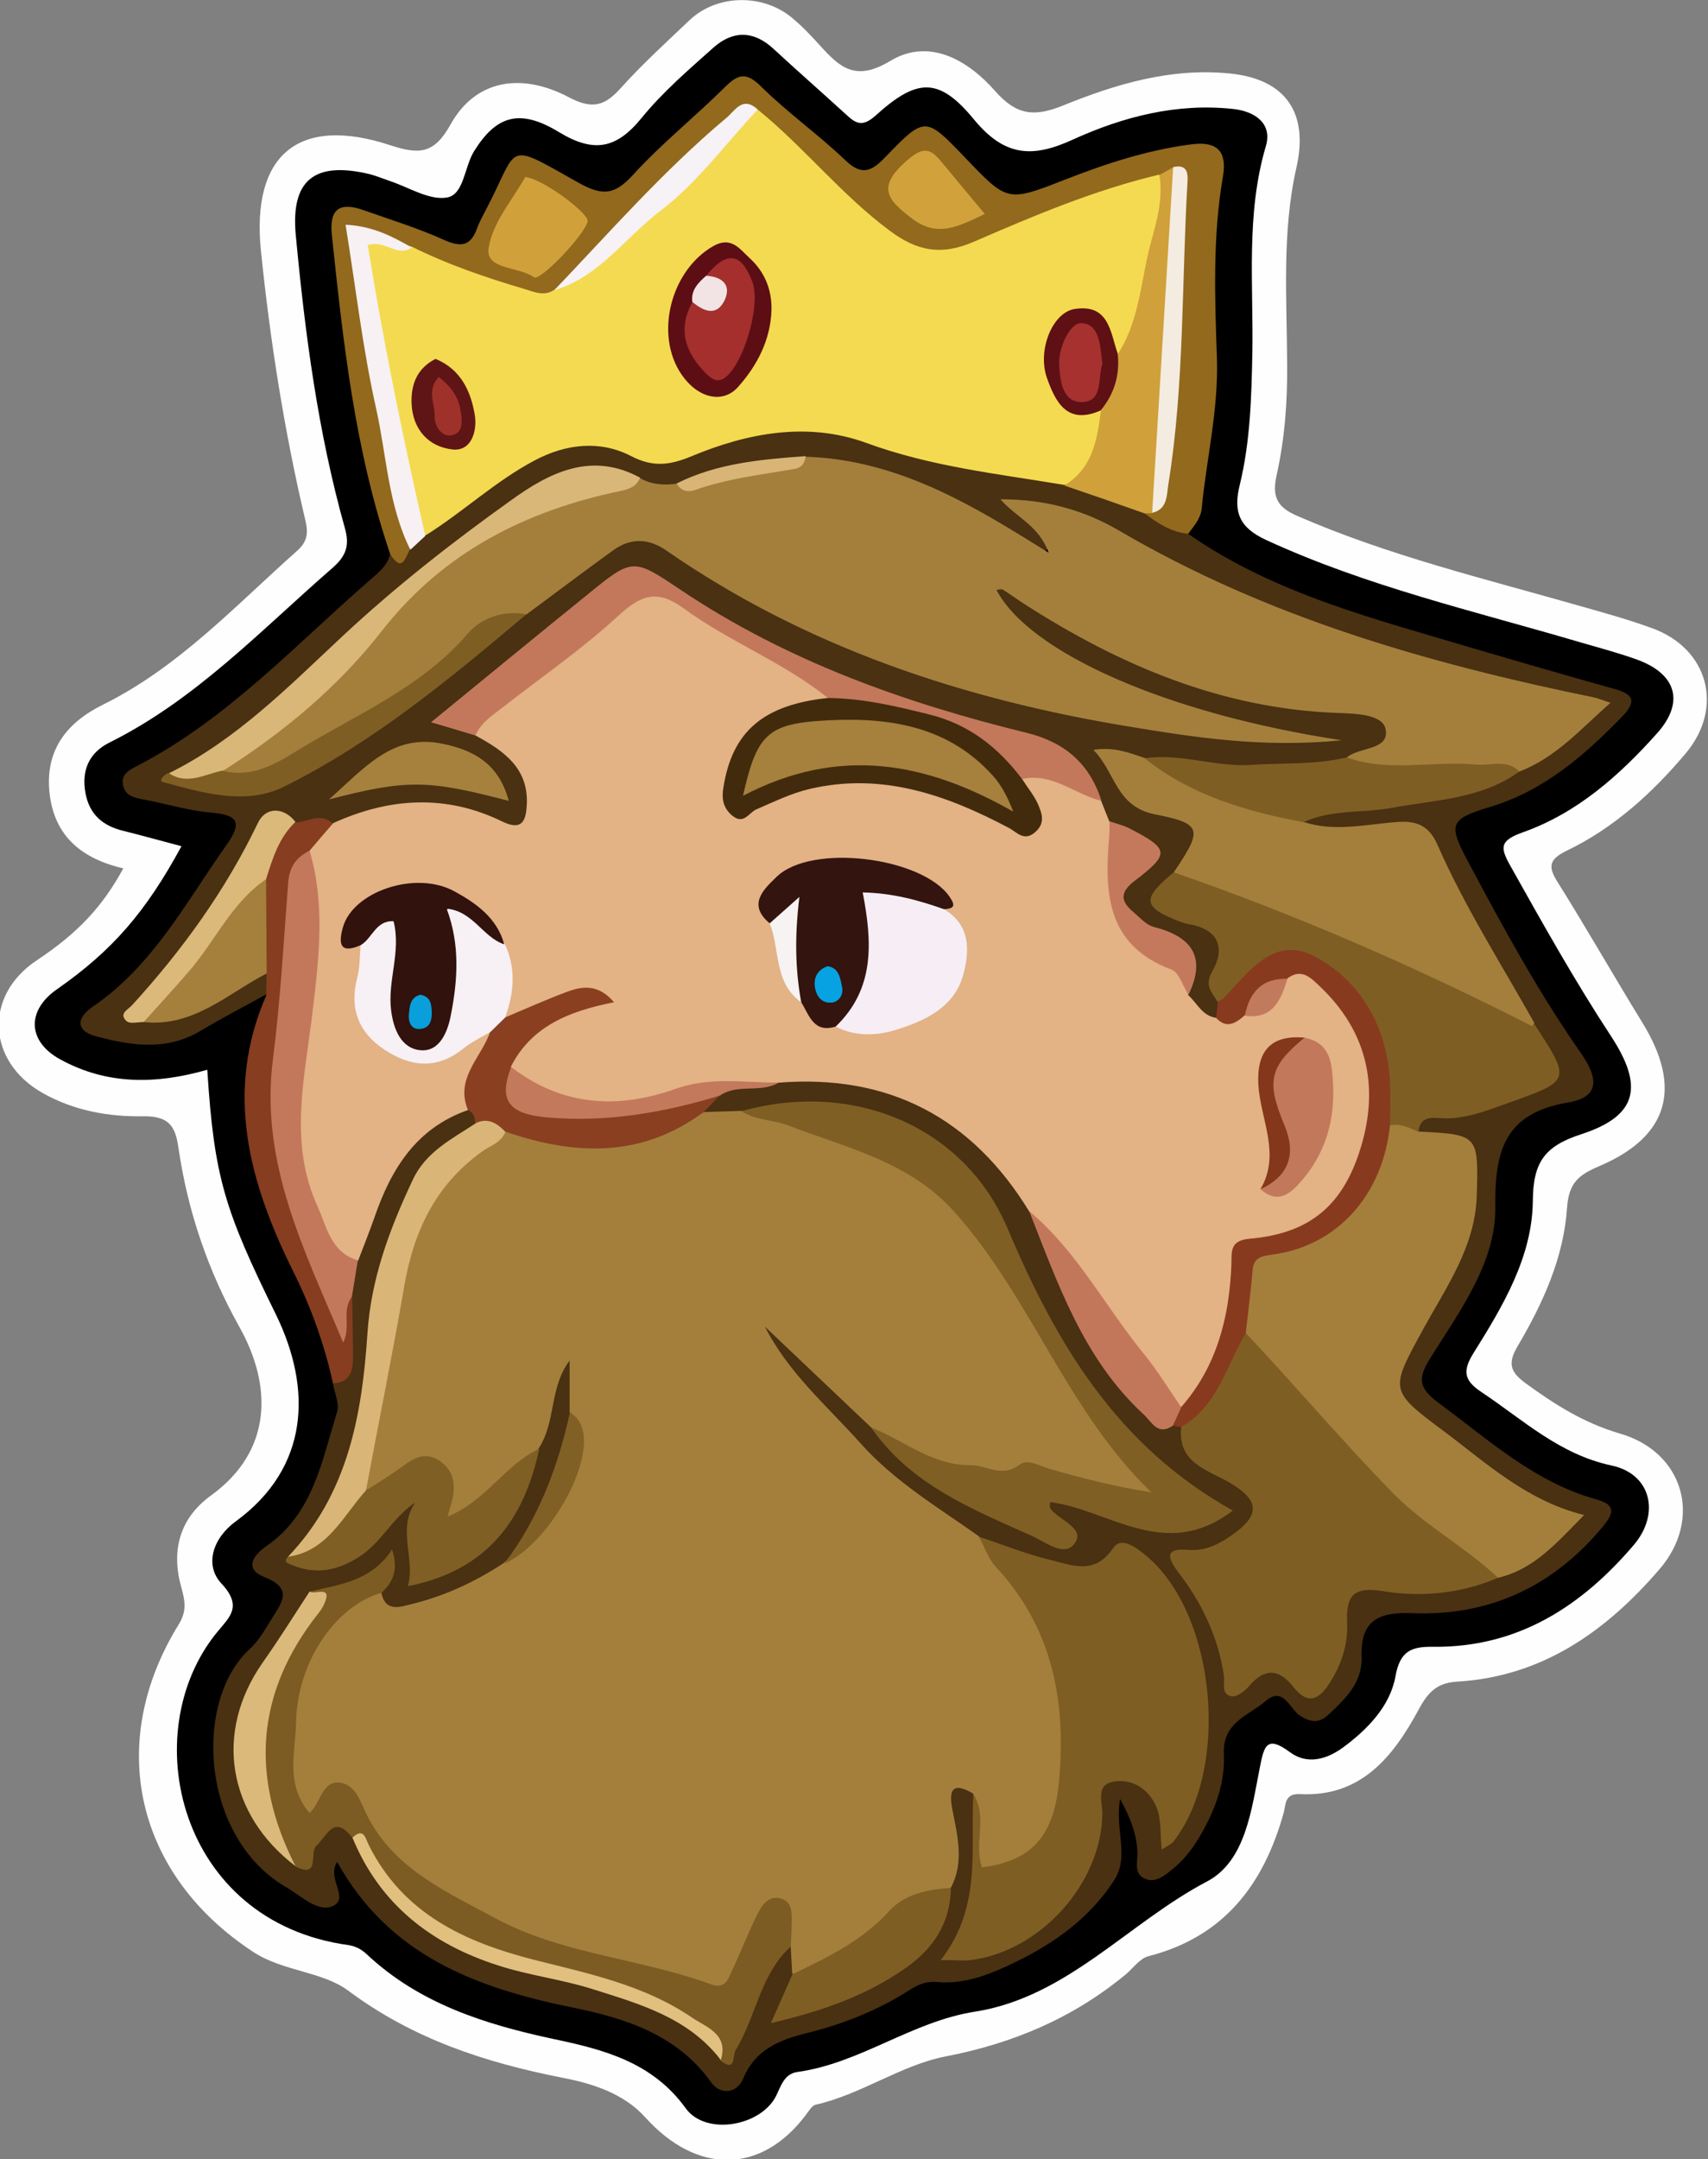 <?xml version="1.0" encoding="utf-8"?>
<!-- Generator: Adobe Illustrator 23.0.2, SVG Export Plug-In . SVG Version: 6.00 Build 0)  -->
<svg version="1.1" id="Camada_1" xmlns="http://www.w3.org/2000/svg" xmlns:xlink="http://www.w3.org/1999/xlink" x="0px" y="0px"
	 viewBox="0 0 56.94 71.95" style="enable-background:new 0 0 56.94 71.95;" xml:space="preserve">
<rect x="0" y="0" width="56.94" height="71.95" fill="#808080" stroke="none"/>
<style type="text/css">
	.st0{fill:#FEFEFE;}
	.st1{fill:#493112;}
	.st2{fill:#92691D;}
	.st3{fill:#863D20;}
	.st4{fill:#A47F3C;}
	.st5{fill:#E3B285;}
	.st6{fill:#F4DA50;}
	.st7{fill:#7F5E24;}
	.st8{fill:#7F5F24;}
	.st9{fill:#7C5C22;}
	.st10{fill:#C3785B;}
	.st11{fill:#883A1E;}
	.st12{fill:#D0A03A;}
	.st13{fill:#D9B778;}
	.st14{fill:#D9B678;}
	.st15{fill:#8A3F21;}
	.st16{fill:#C3775A;}
	.st17{fill:#F7F1F3;}
	.st18{fill:#A5803C;}
	.st19{fill:#DBB97A;}
	.st20{fill:#E1BF7F;}
	.st21{fill:#A6813D;}
	.st22{fill:#C5795C;}
	.st23{fill:#C3795B;}
	.st24{fill:#816025;}
	.st25{fill:#D8B576;}
	.st26{fill:#D0A13B;}
	.st27{fill:#F4ECE0;}
	.st28{fill:#F7F2F5;}
	.st29{fill:#D1A23B;}
	.st30{fill:#33140F;}
	.st31{fill:#422B0D;}
	.st32{fill:#F6EEF4;}
	.st33{fill:#F7F0F5;}
	.st34{fill:#31120C;}
	.st35{fill:#C2785A;}
	.st36{fill:#84371A;}
	.st37{fill:#F7F3F3;}
	.st38{fill:#C27A5C;}
	.st39{fill:#5D0E15;}
	.st40{fill:#5E1015;}
	.st41{fill:#5F1515;}
	.st42{fill:#07A2E1;}
	.st43{fill:#A6803D;}
	.st44{fill:#089FDB;}
	.st45{fill:#A42F2D;}
	.st46{fill:#F2E3E4;}
	.st47{fill:#A7312F;}
	.st48{fill:#9F312B;}
</style>
<g>
	<path class="st0" d="M4.11,28.94c-1.36-0.32-2.3-1.05-2.46-2.52c-0.15-1.44,0.59-2.35,1.79-2.94c2.52-1.25,4.4-3.29,6.45-5.11
		c0.34-0.3,0.4-0.57,0.29-1.03c-0.7-2.96-1.17-5.95-1.48-8.97c-0.33-3.2,1.24-4.54,4.31-3.53c0.98,0.32,1.47,0.29,2.02-0.71
		c0.81-1.44,2.31-1.75,3.95-0.88c0.77,0.4,1.18,0.28,1.71-0.31c0.72-0.8,1.52-1.53,2.3-2.27c0.91-0.86,2.43-0.89,3.41-0.08
		c0.34,0.28,0.64,0.6,0.94,0.93c0.66,0.73,1.18,1.21,2.34,0.51c1.29-0.78,2.59-0.03,3.5,1.01c0.7,0.79,1.28,0.87,2.25,0.48
		c1.77-0.72,3.61-1.27,5.58-1.07c1.86,0.19,2.62,1.32,2.21,3.13c-0.49,2.16-0.32,4.38-0.31,6.57c0.01,1.25-0.08,2.47-0.35,3.68
		c-0.16,0.72,0.01,1.07,0.68,1.36c3.05,1.33,6.27,2.1,9.45,3.01c0.81,0.23,1.61,0.45,2.4,0.74c1.85,0.68,2.39,2.62,1.12,4.15
		c-1.11,1.32-2.39,2.49-3.96,3.25c-0.67,0.32-0.63,0.58-0.29,1.11c0.95,1.52,1.84,3.08,2.78,4.61c1.35,2.18,0.9,3.81-1.42,4.8
		c-0.68,0.29-1.02,0.54-1.08,1.4c-0.11,1.64-0.8,3.17-1.64,4.59c-0.33,0.56-0.28,0.85,0.25,1.24c0.97,0.71,1.95,1.33,3.14,1.68
		c2.14,0.61,2.79,2.85,1.32,4.54c-1.77,2.05-3.89,3.56-6.72,3.73c-0.68,0.04-0.98,0.34-1.3,0.94c-0.84,1.55-1.91,2.91-3.94,2.81
		c-0.53-0.03-0.48,0.34-0.55,0.6c-0.66,2.39-1.98,4.15-4.51,4.8c-0.28,0.07-0.5,0.38-0.74,0.59c-1.76,1.46-3.75,2.31-6.02,2.75
		c-1.5,0.29-2.82,1.27-4.34,1.61c-0.12,0.03-0.22,0.2-0.31,0.32c-1.49,2-3.64,2.02-5.37,0.1c-0.72-0.8-1.77-1.13-2.77-1.32
		c-2.58-0.51-4.97-1.29-7.13-2.9c-0.86-0.64-2.16-0.64-3.15-1.28c-3.93-2.56-4.96-6.95-2.5-10.93c0.27-0.44,0.21-0.77,0.09-1.21
		c-0.35-1.22-0.08-2.31,0.98-3.08c2.06-1.49,2.05-3.66,0.95-5.62c-1.05-1.88-1.72-3.85-2.03-5.96c-0.1-0.72-0.31-1.07-1.17-1.06
		c-1.15,0.02-2.3-0.18-3.35-0.77c-1.87-1.05-1.98-3.25-0.2-4.43C2.6,31.09,3.42,30.21,4.11,28.94z"/>
	<path d="M6.91,35.65C5.2,36.14,3.56,36.16,2,35.3c-1.09-0.6-1.12-1.63-0.09-2.34c1.83-1.28,2.94-2.55,4.14-4.76
		c-0.65-0.17-1.29-0.35-1.93-0.51c-0.68-0.16-1.14-0.54-1.27-1.26c-0.14-0.76,0.12-1.35,0.81-1.69c2.87-1.43,5.04-3.74,7.42-5.81
		c0.46-0.4,0.58-0.75,0.42-1.32c-0.9-3.2-1.33-6.48-1.64-9.78c-0.17-1.84,0.63-2.46,2.45-2.03c0.23,0.06,0.45,0.15,0.68,0.23
		c0.64,0.21,1.33,0.66,1.92,0.55c0.56-0.1,0.57-1.03,0.9-1.55c0.72-1.15,1.49-1.44,2.82-0.63c1.17,0.71,1.92,0.56,2.76-0.47
		c0.7-0.86,1.56-1.6,2.39-2.34c0.65-0.58,1.35-0.58,2.02,0.05c0.79,0.73,1.6,1.44,2.4,2.17c0.32,0.3,0.54,0.44,0.98,0.05
		c1.38-1.25,2.11-1.31,3.28,0.11c1.02,1.24,1.94,1.31,3.31,0.68c1.67-0.76,3.45-1.22,5.33-1.02c0.76,0.08,1.32,0.5,1.1,1.24
		c-0.67,2.27-0.41,4.6-0.45,6.9c-0.03,1.48-0.07,2.95-0.42,4.39c-0.22,0.89-0.03,1.42,0.89,1.84c3.34,1.54,6.91,2.36,10.41,3.39
		c0.65,0.19,1.3,0.36,1.94,0.59c1.32,0.48,1.6,1.42,0.67,2.46c-1.26,1.41-2.67,2.66-4.48,3.3c-0.78,0.28-0.75,0.51-0.4,1.13
		c1.07,1.91,2.14,3.82,3.34,5.65c1.11,1.69,0.89,2.67-0.99,3.28c-1.23,0.4-1.6,0.94-1.61,2.23c-0.02,1.86-1,3.5-1.97,5.05
		c-0.39,0.62-0.32,0.93,0.27,1.32c1.38,0.92,2.59,2.07,4.33,2.44c1.31,0.28,1.62,1.59,0.75,2.63c-1.75,2.06-3.88,3.44-6.7,3.41
		c-0.72-0.01-1.11,0.13-1.26,0.99c-0.18,0.99-0.93,1.76-1.74,2.36c-0.53,0.39-1.19,0.6-1.78,0.16c-0.77-0.57-0.86-0.21-1,0.51
		c-0.28,1.4-0.47,3.12-1.76,3.8c-2.63,1.38-4.67,3.86-7.74,4.34c-2.11,0.33-3.82,1.72-5.92,2.01c-0.4,0.06-0.52,0.39-0.68,0.74
		c-0.47,1.06-2.36,1.41-3.04,0.47c-1.11-1.54-2.74-1.96-4.41-2.31c-2.29-0.49-4.47-1.18-6.22-2.82c-0.17-0.16-0.36-0.27-0.62-0.31
		c-5.66-0.78-7.11-7.09-4.37-10.43c0.41-0.5,0.86-0.85,0.14-1.62c-0.57-0.61-0.29-1.51,0.48-2.07c2.45-1.79,2.55-4.41,1.34-6.89
		C7.49,40.33,7.14,39.25,6.91,35.65z"/>
	<path class="st1" d="M39.61,17.79c2.9,2.02,6.28,2.85,9.59,3.84c1.53,0.45,3.05,0.89,4.59,1.32c0.62,0.17,0.82,0.38,0.28,0.94
		c-1.27,1.3-2.6,2.46-4.39,3c-1.36,0.41-1.41,0.57-0.73,1.84c1.16,2.18,2.35,4.36,3.77,6.39c0.56,0.81,0.62,1.44-0.44,1.62
		c-2.07,0.35-2.46,1.54-2.43,3.49c0.02,1.83-1.17,3.44-2.15,5c-0.43,0.68-0.44,1.01,0.27,1.53c1.67,1.23,3.19,2.64,5.26,3.21
		c0.81,0.22,0.43,0.63,0.09,1.04c-1.64,1.91-3.74,2.85-6.23,2.75c-1.15-0.05-1.74,0.25-1.7,1.47c0.03,0.85-0.54,1.38-1.1,1.91
		c-0.31,0.29-0.6,0.27-0.96,0.03c-0.34-0.23-0.55-0.99-1.14-0.48c-0.57,0.49-1.44,0.7-1.39,1.77c0.05,1.05-0.36,2.03-0.92,2.93
		c-0.21,0.33-0.48,0.65-0.78,0.89c-0.26,0.21-0.59,0.51-0.97,0.31c-0.34-0.18-0.2-0.57-0.21-0.87c-0.03-0.56-0.19-1.06-0.58-1.77
		c-0.18,1.07,0.33,1.9-0.21,2.73c-0.9,1.37-2.18,2.21-3.6,2.86c-0.72,0.33-1.49,0.59-2.31,0.51c-0.33-0.03-0.61,0.08-0.9,0.27
		c-1.05,0.67-2.2,1.13-3.41,1.43c-0.92,0.23-1.72,0.54-2.13,1.51c-0.23,0.55-0.8,0.53-1.07,0.14c-1.14-1.61-2.9-2.15-4.63-2.5
		c-3.24-0.66-6.12-1.75-7.84-4.85c-0.37,0.56,0.45,1.23-0.17,1.48c-0.49,0.19-1.02-0.34-1.5-0.62c-2.89-1.65-3.13-6.22-1.26-7.94
		c0.32-0.29,0.54-0.69,0.77-1.06c0.32-0.51,0.69-0.98-0.26-1.35c-0.68-0.27-0.41-0.71,0.08-1.05c1.55-1.08,1.83-2.84,2.34-4.46
		c0.08-0.27-0.08-0.61-0.14-0.93c0.6-0.88,0.27-1.88,0.35-2.83c0.01-0.44,0.07-0.87,0.22-1.29c0.34-1.02,0.6-2.07,1.19-2.98
		c0.67-1.04,1.39-2.04,2.8-2.13c0.27,0.12,0.36,0.33,0.3,0.62c-2.25,1.66-3.08,4.08-3.35,6.7c-0.14,1.35-0.33,2.68-0.66,3.99
		c-0.33,1.33-0.91,2.54-1.83,3.56c0.5,0.59,0.99,0.2,1.46-0.01c0.72-0.33,1.14-0.98,1.62-1.57c0.15-0.19,0.36-0.35,0.62-0.24
		c0.28,0.12,0.29,0.38,0.21,0.61c-0.2,0.59-0.08,1.19-0.07,1.78c1.95-0.23,3.03-1.45,3.83-4.3c0.21-0.72,0.31-1.46,0.45-2.19
		c0.06-0.32,0.24-0.66,0.58-0.64c0.38,0.02,0.41,0.42,0.45,0.73c0.05,0.35,0.04,0.7,0.03,1.06c-0.35,1.97-1,3.82-2.34,5.35
		c-0.87,0.72-1.92,1.1-2.97,1.42c-0.51,0.16-1.12,0.3-1.39-0.44c-0.03-0.29,0.12-0.53,0.25-0.97c-0.71,0.77-1.62,0.68-2.35,1.06
		c-0.56,0.78-1.06,1.59-1.58,2.4C7.62,57.78,8,60.2,9.82,61.77c0.42,0.01,0.47-0.39,0.65-0.62C11,60.5,11.5,60.46,12,61.18
		c1.28,2.59,3.42,3.94,6.22,4.43c2.13,0.38,4.12,1.14,5.83,2.52c0.81-0.71,0.93-1.79,1.45-2.65c0.23-0.37,0.3-1,1-0.62
		c0.17,0.26,0.19,0.54,0.16,0.83c-0.04,0.39-0.25,0.75-0.33,1.15c2.97-0.43,4.73-1.86,5.17-4.16c0.15-0.78,0.01-1.56-0.03-2.34
		c-0.04-0.69,0.14-1.24,1.02-0.74c0.47,1.75,0.31,3.46-0.33,5.15c1.63,0.15,4.08-1.82,4.24-3.35c0.03-0.24,0-0.48,0.02-0.72
		c0.06-0.6-0.18-1.41,0.73-1.54c0.8-0.12,1.36,0.34,1.69,1.07c0.06,0.14,0.07,0.31,0.23,0.56c0.89-1.65,1.17-3.32,0.77-5.08
		c-0.21-0.9-0.57-1.75-1.06-2.54c-0.5-0.81-0.89-1.43-2.16-0.9c-1.34,0.56-2.72-0.26-4.01-0.79c-2.72-1.45-4.67-3.79-6.78-5.93
		c-0.34-0.35-0.92-0.93-0.55-1.29c0.54-0.53,0.95,0.23,1.32,0.58c0.9,0.84,1.75,1.74,2.63,2.59c1.57,1.94,3.76,2.85,5.99,3.75
		c0.1-0.29-0.07-0.37-0.15-0.49c-0.15-0.22-0.44-0.45-0.2-0.73c0.2-0.23,0.53-0.13,0.79-0.05c0.77,0.21,1.52,0.5,2.29,0.71
		c0.79,0.21,1.56,0.36,2.3-0.11c0.08-0.41-0.26-0.48-0.46-0.63c-2.68-1.95-4.74-4.35-5.83-7.55c-0.84-2.47-2.43-4.3-5.06-5.02
		c-1.38-0.38-2.77-0.31-4.15-0.02c-0.44-0.05-0.97,0.32-1.31-0.26c0.01-0.37,0.27-0.54,0.53-0.73c0.6-0.43,1.34-0.24,1.98-0.47
		c3.77-0.39,6.59,1.1,8.51,4.35c1.02,1.97,1.53,4.22,3.09,5.92c0.49,0.53,0.9,1.13,1.66,1.31c0.11,0.05,0.2,0.11,0.27,0.2
		c0.32,0.68,0.87,1.12,1.51,1.47c1.32,0.73,1.31,1.66,0.02,2.47c-0.41,0.26-0.88,0.35-1.56,0.49c0.8,1.25,1.48,2.45,1.7,3.96
		c0.79-0.4,1.52-0.66,2.24-0.03c0.24,0.21,0.53,0.06,0.72-0.19c0.22-0.29,0.34-0.63,0.42-0.98c0.42-2.02,0.42-2.03,2.51-2.01
		c0.97,0.01,1.9-0.19,2.82-0.45c0.91-0.29,1.55-0.94,2.41-1.61c-2.15-0.93-3.76-2.4-5.5-3.7c-0.67-0.5-0.72-0.97-0.32-1.62
		c0.65-1.05,1.26-2.13,1.79-3.26c0.2-0.43,0.41-0.87,0.53-1.33c0.19-0.71,0.19-1.43,0.11-2.14c-0.11-1.02-1.18-0.4-1.62-0.89
		c-0.23-0.75,0.35-0.78,0.8-0.81c0.97-0.06,1.84-0.44,2.75-0.72c0.9-0.28,1.06-0.69,0.47-1.42c-0.15-0.18-0.24-0.41-0.38-0.6
		c-0.97-1.63-1.97-3.25-2.8-4.97c-0.78-1.62-0.89-1.65-2.66-1.42c-0.75,0.1-1.51,0.22-2.04-0.52c0.23-0.5,0.71-0.42,1.12-0.48
		c1.98-0.31,4.02-0.35,5.88-1.26c1.05-0.51,1.89-1.3,2.79-2.04c-3.75-0.82-7.48-1.62-11.02-3.09c-1.92-0.79-3.62-2.04-5.58-2.75
		c-0.71-0.26-1.43-0.52-2.16-0.68c-0.12,0.04-0.1,0.07-0.01,0.15c0.31,0.3,0.85,0.67,0.56,1.06c-0.36,0.48-0.88,0.02-1.26-0.22
		c-2.12-1.34-4.35-2.36-6.9-2.51c-1.43,0.12-2.82,0.4-4.18,0.87c-0.44,0.08-0.87,0.02-1.28-0.16c-1.05-0.54-2.09-0.35-3.1,0.12
		c-1.88,0.86-3.3,2.35-4.92,3.57c-1.66,1.25-3.03,2.83-4.63,4.13c-0.8,0.66-1.64,1.26-2.5,1.82c1.29,0.47,2.52,0.47,3.75-0.22
		c2.71-1.52,5.1-3.49,7.49-5.45c0.7-0.66,1.52-1.17,2.27-1.76c1.03-0.8,2-0.78,3.07-0.06c3.25,2.17,6.81,3.67,10.6,4.63
		c3.36,0.85,6.78,1.3,9.76,1.63c-2.76,0-5.55-1.34-8.26-2.87c-0.63-0.36-1.19-0.8-1.63-1.39c-0.17-0.23-0.35-0.51-0.17-0.77
		c0.2-0.28,0.51-0.11,0.76-0.01c0.19,0.07,0.35,0.2,0.51,0.31c3.2,2.1,6.67,3.41,10.52,3.61c0.08,0,0.16,0.01,0.24,0.02
		c0.5,0.11,1.16,0.12,1.25,0.72c0.1,0.67-0.51,0.91-1.05,1.12c-0.19,0.07-0.37,0.15-0.57,0.2c-2.11,0.52-4.22,0.22-6.32-0.01
		c-0.48-0.02-0.93-0.18-1.4-0.3c0.29,0.77,0.73,1.3,1.58,1.57c1.59,0.49,1.71,1.01,0.68,2.36c-0.47,0.41-0.99,0.77,0.03,1.21
		c1.45,0.62,1.43,0.66,1.33,2.34c-0.01,0.24,0.07,0.47,0.08,0.71c0,0.19-0.05,0.35-0.18,0.49c-0.65,0.21-0.87-0.26-1.11-0.7
		c0.18-1.08-0.19-1.74-1.25-2.24c-1.21-0.57-1.22-1.03-0.29-2.03c0.41-0.44,0.25-0.66-0.14-0.92c-0.3-0.2-0.63-0.33-0.89-0.58
		c-0.2-0.22-0.31-0.48-0.43-0.74c-0.43-1.08-1.2-1.74-2.33-2.03c-4.39-1.12-8.62-2.62-12.34-5.32c-0.39-0.28-0.75-0.42-1.18-0.06
		c-1.79,1.52-3.58,3.03-5.48,4.42c0.24,0.44,0.68,0.35,0.96,0.55c0.93,0.48,1.64,1.13,1.7,2.25c0.04,0.9-0.43,1.36-1.22,1.03
		c-1.81-0.77-3.56-0.52-5.33,0.03c-0.46-0.05-0.93,0-1.38-0.1c-0.5-0.31-0.82-0.08-1.07,0.35c-1.12,1.97-2.4,3.83-3.91,5.53
		c-0.15,0.17-0.2,0.35,0.12,0.4c1.05,0.04,1.83-0.62,2.72-0.99c0.4-0.17,0.74-0.63,1.27-0.3c0.11,0.25,0.1,0.48-0.12,0.68
		c-0.72,0.4-1.46,0.78-2.16,1.2c-1.13,0.68-2.3,0.5-3.47,0.19c-0.76-0.2-0.63-0.65-0.13-0.99c2.01-1.37,3.11-3.48,4.46-5.39
		c0.52-0.74,0.41-1-0.51-1.08c-0.74-0.06-1.48-0.29-2.22-0.43c-0.32-0.06-0.65-0.11-0.72-0.5c-0.07-0.36,0.23-0.5,0.46-0.62
		c3.06-1.58,5.35-4.11,7.91-6.32c0.25-0.22,0.47-0.43,0.54-0.76c0.43,0.24,0.39-0.25,0.58-0.39c0.19-0.22,0.4-0.43,0.62-0.62
		c1.09-0.81,2.13-1.69,3.33-2.34c1.16-0.63,2.36-0.75,3.57-0.25c0.69,0.28,1.29,0.22,1.96-0.04c2.32-0.91,4.68-1.08,6.99-0.05
		c1.73,0.77,3.62,0.55,5.38,1.07c0.92,0.29,1.89,0.44,2.74,0.94C38.64,17.17,39.24,17.31,39.61,17.79z"/>
	<path class="st2" d="M39.61,17.79c-0.57-0.06-1.02-0.35-1.46-0.69c0.04-0.12,0.1-0.24,0.17-0.35c0.63-0.96,0.54-2.09,0.58-3.13
		c0.1-2.49,0.48-4.98,0.26-7.48c-0.19-0.17-0.39-0.09-0.6-0.04c-1.98,0.61-3.94,1.3-5.83,2.16c-1.25,0.57-2.25,0.37-3.33-0.41
		c-1.56-1.13-2.78-2.63-4.23-3.87c-0.76-0.14-1.17,0.44-1.59,0.86c-1.31,1.28-2.69,2.5-3.83,3.95c-0.35,0.45-0.84,0.73-1.28,1.07
		c-0.73,0.4-1.37-0.06-2.03-0.24c-1.02-0.29-2.01-0.68-2.95-1.18c-0.43-0.19-0.83-0.47-1.48-0.45c0.21,2.18,0.54,4.32,0.99,6.44
		c0.27,1.28,0.67,2.54,0.67,3.87c-0.16,0.29-0.26,0.8-0.66,0.17c-1.18-3.46-1.57-7.06-1.95-10.67C10.98,6.95,11.34,6.73,12.11,7
		c0.9,0.32,1.82,0.6,2.68,0.99c0.56,0.25,0.89,0.23,1.11-0.37c0.08-0.22,0.2-0.44,0.31-0.65c1.12-2.13,0.58-2.28,3.06-0.89
		c0.83,0.47,1.23,0.41,1.84-0.26c0.94-1.03,2.04-1.91,3.03-2.89c0.45-0.45,0.72-0.56,1.24-0.04c0.88,0.87,1.9,1.59,2.79,2.44
		c0.56,0.54,0.88,0.39,1.35-0.1c1.32-1.37,1.34-1.35,2.66,0.03c1.4,1.46,1.4,1.48,3.29,0.74c1.38-0.54,2.77-1,4.25-1.19
		c0.86-0.11,1.19,0.23,1.05,1.07c-0.35,2.02-0.27,4.07-0.2,6.09c0.05,1.7-0.35,3.32-0.51,4.99C40.02,17.3,39.79,17.54,39.61,17.79z"
		/>
	<path class="st3" d="M11.74,43.22c0.01,0.66,0.03,1.32,0.03,1.99c0,0.46-0.08,0.87-0.67,0.89c-0.29-1.32-0.74-2.56-1.35-3.78
		c-1.43-2.9-2.28-5.92-0.88-9.13c0.01-0.25,0.01-0.49,0.02-0.74c-0.63-0.92-0.27-1.94-0.32-2.92c0.23-0.83,0.26-1.78,1.28-2.12
		c0.42-0.02,0.85-0.35,1.25,0.04c0.01,0.57-0.46,0.85-0.75,1.25c-0.62,0.83-0.5,1.85-0.56,2.77c-0.11,1.63-0.28,3.25-0.35,4.88
		c-0.09,2.05,0.36,3.95,1.27,5.76c0.36,0.72,0.6,1.47,0.62,2.32C11.45,43.98,11.02,43.41,11.74,43.22z"/>
	<path class="st4" d="M23.47,37.06c0.42-0.01,0.83-0.03,1.25-0.04c4.52,0.44,7.84,2.63,9.81,6.75c0.68,1.42,1.57,2.67,2.58,3.85
		c0.44,0.52,0.89,1.03,1.24,1.61c0.32,0.52,0.17,0.84-0.5,0.77c-0.28-0.03-0.54-0.13-0.82-0.17c-1.27-0.18-2.44-0.66-3.83-0.56
		c-1.47,0.11-3.04-0.49-4.17-1.71c-1.18-1.12-2.35-2.23-3.53-3.35c0.78,1.54,2.07,2.64,3.18,3.88c1.13,1.27,2.57,2.13,3.93,3.09
		c2.52,2.22,3.37,5.03,2.97,8.3c-0.2,1.62-0.91,2.64-2.05,2.94c-0.68,0.18-1.07,0.1-1.02-0.75c0.03-0.63,0.12-1.27-0.07-1.9
		c-0.8-0.47-0.79,0.03-0.68,0.59c0.17,0.86,0.38,1.71-0.06,2.55c-1.48,0.52-2.5,1.76-3.86,2.47c-0.44,0.23-0.86,0.6-1.43,0.39
		c-0.02-0.3-0.03-0.61-0.05-0.91c-0.25-0.27-0.19-0.69-0.53-1.02c-0.61,0.32-0.77,0.96-0.97,1.52c-0.34,0.94-0.87,1.25-1.83,0.88
		c-0.85-0.34-1.76-0.5-2.66-0.69c-2.53-0.53-4.84-1.57-6.91-3.13c-0.69-0.52-1.19-1.16-1.59-1.91c-0.22-0.41-0.45-0.71-1.02-0.3
		c-0.65,0.48-1.12,0.24-1.26-0.63c-0.14-0.91-0.16-1.84,0.03-2.74c0.21-1.02,0.61-1.98,1.14-2.88c0.42-0.71,0.99-1.26,1.95-0.9
		c0.13,0.7,0.66,0.48,1.04,0.39c1.09-0.27,2.1-0.74,3.04-1.36c1.46-1.36,2.62-2.85,2.2-5.04c0-0.57,0-1.14,0-1.71
		c-0.68,0.9-0.45,2.02-1.02,2.91c-0.64,0.87-1.44,1.58-2.33,2.18c-0.48,0.32-0.85,0.47-0.89-0.39c-0.07-1.31-0.36-1.41-1.53-0.71
		c-0.33,0.2-0.63,0.69-1.12,0.24c-0.14-0.31-0.1-0.63-0.03-0.94c0.49-2.26,0.85-4.55,1.32-6.82c0.42-2.02,1.7-3.27,3.41-4.22
		c1.2,0.23,2.42,0.27,3.64,0.27C21.55,37.88,22.42,37.17,23.47,37.06z"/>
	<path class="st5" d="M10.32,28.35c0.26-0.31,0.52-0.61,0.79-0.92c1.87-0.85,3.76-0.97,5.64-0.05c0.66,0.32,0.78-0.04,0.81-0.53
		c0.08-1.25-0.77-1.83-1.71-2.34c-0.12-0.54,0.29-0.79,0.61-1.06c1.47-1.22,3.04-2.31,4.48-3.57c0.43-0.38,0.88-0.46,1.41-0.12
		c1.57,1.01,3.2,1.93,4.86,2.78c0.34,0.17,0.64,0.37,0.43,0.82c-0.45,0.36-1.05,0.31-1.56,0.57c-0.93,0.48-1.42,1.24-1.61,2.23
		c-0.11,0.54,0.06,0.82,0.63,0.54c2.74-1.39,5.39-0.95,8.03,0.31c0.33,0.16,0.69,0.61,1.05,0.25c0.27-0.28-0.11-0.66-0.19-1
		c-0.03-0.12-0.04-0.23-0.02-0.36c0.8-0.43,1.76-0.15,2.74,0.79c0.09,0.23,0.18,0.46,0.27,0.68c0.41,0.51,0.4,1.15,0.28,1.7
		c-0.28,1.24,0.36,1.97,1.27,2.53c0.62,0.38,0.98,0.86,1.08,1.56c0.3,0.27,0.47,0.7,0.94,0.76c0.34-0.09,0.68-0.18,1.02-0.28
		c0.75-0.1,0.92-0.84,1.39-1.25c0.64-0.32,1.07,0.08,1.46,0.48c1.45,1.46,1.84,3.26,1.33,5.18c-0.5,1.87-1.58,3.32-3.69,3.58
		c-0.61,0.08-0.66,0.42-0.69,0.89c-0.07,1.21-0.41,2.35-0.96,3.42c-0.2,0.39-0.38,0.8-0.83,0.97c-0.72,0-0.97-0.6-1.3-1.07
		c-1.3-1.84-2.74-3.58-3.97-5.47c-1.91-3.12-4.68-4.58-8.35-4.29c-1.35,0.08-2.66,0.36-3.98,0.69c-1.73,0.44-3.49,0.46-4.91-0.95
		c-0.31-0.7,0.11-1.15,0.59-1.52c0.53-0.42,1.12-0.77,1.77-0.99c-0.52,0.04-0.98,0.25-1.46,0.44c-0.39,0.16-0.78,0.47-1.22,0.11
		c-0.15-0.73,0.13-1.5-0.14-2.22c-0.89-1.63-2.17-2.2-3.74-1.65c-0.88,0.31-1.09,0.74-0.73,1.55c0.19,0.38,0.15,0.78,0.05,1.16
		c-0.22,0.9,0.13,1.55,0.85,2.04c0.74,0.49,1.47,0.49,2.22-0.02c0.32-0.22,0.63-0.5,1.08-0.4c0.21,1.01-0.66,1.73-0.73,2.67
		c-1.73,0.6-2.57,1.96-3.13,3.59c-0.17,0.48-0.36,0.96-0.54,1.43c-0.63,0.31-0.83-0.23-1.09-0.58c-0.98-1.36-1.25-2.9-1.1-4.53
		C10.01,34.05,10.28,31.21,10.32,28.35z"/>
	<path class="st6" d="M25.26,3.65c1.54,1.25,2.78,2.83,4.39,4.03c0.92,0.69,1.73,0.85,2.83,0.37c2-0.87,4.02-1.72,6.16-2.23
		c0.08,0.09,0.2,0.17,0.2,0.28c-0.02,2.01-0.32,3.96-1.36,5.72c-0.56,0.08-0.58-0.43-0.79-0.73c-0.46-0.66-0.94-0.64-1.34,0.06
		c-0.66,1.15-0.04,2.17,1.52,2.48c0.19,1.25-0.41,2.35-1.39,2.53c-2.22-0.37-4.45-0.61-6.6-1.4c-1.95-0.71-3.95-0.34-5.84,0.45
		c-0.68,0.28-1.25,0.38-2-0.01c-1.02-0.53-2.15-0.42-3.21,0.14c-1.31,0.69-2.39,1.72-3.64,2.5c-0.48-0.21-0.52-0.66-0.61-1.1
		c-0.47-2.35-0.98-4.69-1.39-7.05c-0.32-1.84-0.25-1.93,1.54-1.47c1.2,0.6,2.47,1.03,3.75,1.41c0.34,0.1,0.66,0.26,1.01,0.02
		c1.57-1.3,3.2-2.55,4.55-4.09C23.69,4.84,24.39,4.15,25.26,3.65z"/>
	<path class="st4" d="M44.9,25.24c0.43-0.36,1.44-0.23,1.29-0.95c-0.1-0.48-0.98-0.51-1.59-0.53c-3.87-0.14-7.28-1.59-10.48-3.65
		c-0.23-0.15-0.46-0.32-0.69-0.46c-0.05-0.03-0.14,0-0.21,0.01c1.09,2.09,5.69,4.13,11.51,5.01c-2.62,0.26-4.87-0.09-7.11-0.46
		c-5.52-0.91-10.75-2.64-15.4-5.86c-0.59-0.41-1.19-0.44-1.78-0.01c-0.97,0.7-1.92,1.42-2.88,2.13c-1.06,0.39-1.94,1.03-2.78,1.79
		c-1.79,1.61-3.93,2.66-6.11,3.63c-0.43,0.19-0.9,0.43-1.27-0.13c-0.05-0.34,0.17-0.52,0.4-0.67c2.11-1.39,3.76-3.27,5.47-5.1
		c2.15-2.3,4.92-3.62,8.06-4.06c0.38,0.22,0.8,0.25,1.22,0.19c1.45-0.23,2.89-0.48,4.3-0.9c2.6,0.08,4.83,1.19,6.99,2.51
		c0.3,0.18,0.6,0.37,1.12,0.69c-0.33-0.91-1.06-1.16-1.61-1.78c1.54-0.01,2.85,0.39,3.97,1.05c4.92,2.88,10.29,4.42,15.81,5.55
		c0.15,0.03,0.3,0.1,0.56,0.18c-1,0.88-1.83,1.84-3.06,2.3c-1.54,0.23-3.08,0.14-4.63,0.11C45.59,25.81,45.03,25.91,44.9,25.24z"/>
	<path class="st4" d="M47.3,37.71c1.99,0.1,1.99,0.11,1.93,2.15c-0.05,1.67-1,3.01-1.76,4.39c-1.13,2.07-1.19,2.07,0.67,3.45
		c1.43,1.07,2.75,2.31,4.67,2.79c-0.93,0.94-1.67,1.81-2.87,2.09c-0.76-0.18-1.44-0.59-1.98-1.08c-2.42-2.19-4.82-4.42-6.62-7.2
		c-0.14-0.45,0.08-0.87,0.08-1.3c0-0.94,0.32-1.47,1.39-1.51c1.16-0.04,1.79-0.92,2.39-1.8c0.48-0.7,0.66-1.54,1.09-2.26
		C46.72,37.17,47.05,37.32,47.3,37.71z"/>
	<path class="st7" d="M41.54,44.43c1.65,1.76,3.21,3.6,4.9,5.33c1.07,1.09,2.41,1.79,3.5,2.82c-1.24,0.53-2.58,0.66-3.87,0.44
		c-1.05-0.17-1.19,0.28-1.16,1.05c0.03,0.71-0.17,1.34-0.53,1.93c-0.34,0.56-0.72,0.91-1.27,0.21c-0.48-0.61-0.96-0.62-1.47-0.02
		c-0.14,0.17-0.41,0.37-0.58,0.34c-0.37-0.06-0.22-0.44-0.26-0.7c-0.19-1.29-0.75-2.44-1.53-3.45c-0.43-0.56-0.34-0.79,0.34-0.73
		c0.61,0.05,1.08-0.22,1.54-0.55c0.9-0.66,0.79-1.14-0.19-1.71c-0.7-0.4-1.72-0.65-1.58-1.83c0.65-0.96,1.3-1.92,1.77-2.99
		C41.21,44.42,41.37,44.37,41.54,44.43z"/>
	<path class="st7" d="M32.45,59.79c0.49,0.76,0,1.65,0.29,2.44c1.7-0.22,2.41-1.08,2.57-2.92c0.23-2.65-0.23-5.06-2.1-7.08
		c-0.26-0.28-0.39-0.68-0.58-1.02c0.79,0.26,1.57,0.58,2.37,0.77c0.72,0.17,1.48,0.54,2.11-0.39c0.28-0.42,0.82,0.02,1.13,0.28
		c2.31,1.96,2.77,7.08,0.88,9.5c-0.07,0.09-0.19,0.13-0.39,0.27c-0.06-0.52-0.01-1-0.17-1.4c-0.24-0.59-0.78-0.97-1.42-0.87
		c-0.64,0.1-0.38,0.7-0.39,1.09c-0.04,2.3-2.05,4.56-4.38,4.86c-0.23,0.03-0.47,0-1.01,0C32.75,63.54,32.34,61.63,32.45,59.79z"/>
	<path class="st4" d="M39.13,29.07c0.96-1.42,0.97-1.62-0.62-1.93c-1.32-0.26-1.32-1.41-2.06-2.15c0.69-0.11,1.2,0.1,1.71,0.27
		c1.72,0.81,3.59,1.27,5.29,2.13c1.06,0.35,2.12,0.07,3.18,0c0.65-0.04,1.03,0.17,1.29,0.76c0.91,2.07,2.13,3.98,3.23,5.94
		c-0.35,0.69-0.72,0.1-0.99-0.04c-2.77-1.4-5.61-2.62-8.5-3.75c-0.59-0.23-1.2-0.42-1.8-0.64C39.55,29.57,39.09,29.6,39.13,29.07z"
		/>
	<path class="st7" d="M39.13,29.07c4.1,1.42,8.07,3.15,11.93,5.12c0.01,0.01,0.05-0.05,0.08-0.08c1.24,1.9,1.24,1.9-0.84,2.64
		c-0.75,0.26-1.49,0.58-2.32,0.51c-0.33-0.03-0.66,0-0.69,0.46c-0.3-0.13-0.6-0.29-0.95-0.22c-0.39-0.33-0.31-0.8-0.32-1.23
		c-0.01-1.31-0.52-2.39-1.4-3.34c-1.03-1.11-1.85-1.16-2.95-0.14c-0.31,0.28-0.54,0.72-1.08,0.6c-0.18-0.32-0.46-0.53-0.17-1.03
		c0.42-0.73,0.23-1.37-0.73-1.55c-0.12-0.02-0.23-0.05-0.34-0.09C38.08,30.23,38.05,29.96,39.13,29.07z"/>
	<path class="st8" d="M29.04,47.57c1.1,0.43,2.02,1.27,3.34,1.26c0.53,0,1.02,0.43,1.61-0.02c0.27-0.21,0.68,0.05,1.03,0.15
		c1.09,0.31,2.18,0.59,3.36,0.77c-2.81-2.71-4.01-6.49-6.56-9.34c-1.5-1.68-3.58-2.13-5.53-2.88c-0.51-0.2-1.09-0.16-1.57-0.48
		c3.66-1.03,7.41,0.45,8.88,3.93c1.62,3.83,3.64,7.23,7.5,9.38c-2.26,1.73-4.13-0.04-6.09-0.28c0,0.07-0.03,0.15,0,0.2
		c0.28,0.4,1.15,0.65,0.84,1.14c-0.34,0.54-1-0.02-1.46-0.22C32.4,50.29,30.35,49.47,29.04,47.57z"/>
	<path class="st9" d="M12.72,53.08c-1.52,0.43-2.81,2.28-2.85,4.32c-0.02,0.98-0.37,2.06,0.45,3.02c0.39-0.36,0.42-1.11,1.04-1.01
		c0.51,0.09,0.66,0.65,0.87,1.07c0.9,1.81,2.67,2.57,4.29,3.45c2.23,1.2,4.81,1.33,7.16,2.19c0.54,0.2,0.6-0.21,0.75-0.51
		c0.27-0.57,0.5-1.17,0.78-1.74c0.16-0.32,0.36-0.7,0.78-0.61c0.45,0.09,0.41,0.53,0.4,0.89c0,0.24-0.02,0.48-0.03,0.72
		c-1.02,0.93-1.15,2.33-1.83,3.44c-0.12,0.19,0.02,0.78-0.52,0.35c-0.51-1.43-1.92-1.66-3.06-2.21C20.04,66,19,65.8,17.99,65.6
		c-2.55-0.52-4.64-1.66-5.88-4.06c-0.08-0.15-0.2-0.24-0.36-0.29c-0.61-0.79-0.82-0.11-1.21,0.27c-0.23,0.22,0.14,1.1-0.69,0.68
		c-1.78-2.51-1.82-4.95-0.15-7.55c0.31-0.49,0.82-0.92,0.62-1.61c1-0.24,2.05-0.34,2.75-1.4C13.3,52.35,13.08,52.74,12.72,53.08z"/>
	<path class="st10" d="M27.6,23.26c-1.48-1.19-3.28-1.87-4.8-2.98c-0.84-0.61-1.37-0.5-2.13,0.19c-1.22,1.13-2.6,2.08-3.92,3.11
		c-0.34,0.27-0.72,0.5-0.9,0.93c-0.45-0.13-0.89-0.27-1.48-0.44c1.8-1.47,3.5-2.87,5.22-4.26c1.5-1.22,1.51-1.22,3.09-0.16
		c3.53,2.37,7.46,3.77,11.54,4.77c1.27,0.31,2.11,1.03,2.5,2.27c-0.89-0.22-1.64-0.95-2.64-0.73c-0.12,0.03-0.27,0.06-0.34-0.03
		c-1.47-1.68-3.46-2.12-5.54-2.34C27.95,23.57,27.72,23.5,27.6,23.26z"/>
	<path class="st11" d="M40.6,33.38c0.07-0.04,0.15-0.07,0.2-0.12c0.82-0.87,1.67-2.08,2.98-1.41c1.5,0.77,2.38,2.21,2.54,3.96
		c0.05,0.56,0.02,1.12,0.02,1.68c-0.24,2.34-1.76,4.03-3.92,4.32c-0.34,0.05-0.62,0.08-0.66,0.51c-0.06,0.7-0.15,1.41-0.23,2.11
		c-0.65,1.09-0.94,2.44-2.16,3.13c-0.09-0.02-0.19-0.03-0.28-0.05c-0.07-0.28,0.04-0.48,0.28-0.61c1.19-1.35,1.61-2.99,1.68-4.73
		c0.02-0.44-0.08-0.83,0.62-0.89c2.06-0.18,3.18-1.17,3.75-3.23c0.54-1.97,0.1-3.72-1.39-5.15c-0.31-0.29-0.63-0.67-1.13-0.28
		c-0.51,0.37-0.96,0.8-1.42,1.23c-0.3,0.26-0.6,0.44-0.94,0.07C40.57,33.74,40.58,33.56,40.6,33.38z"/>
	<path class="st10" d="M10.32,28.35c0.52,1.75,0.32,3.52,0.11,5.28c-0.25,2.2-0.83,4.41,0.15,6.56c0.31,0.67,0.44,1.55,1.35,1.81
		c-0.07,0.41-0.13,0.81-0.2,1.22c-0.35,0.45-0.02,1.02-0.29,1.52c-1.28-3.05-2.79-5.99-2.34-9.45c0.25-1.96,0.36-3.95,0.51-5.92
		C9.66,28.87,9.89,28.56,10.32,28.35z"/>
	<path class="st8" d="M12.2,49.67c0.39-0.25,0.79-0.49,1.17-0.77c0.4-0.29,0.79-0.55,1.28-0.22c0.5,0.34,0.55,0.83,0.41,1.37
		c-0.04,0.14-0.08,0.28-0.14,0.49c1.28-0.51,1.91-1.73,3.06-2.26c-0.51,2.37-1.74,4.06-4.38,4.58c0.25-0.96-0.37-1.87,0.24-2.79
		c-0.79,0.54-1.13,1.36-1.91,1.84c-0.81,0.5-1.54,0.56-2.35,0.18c-0.03-0.01-0.05-0.07-0.05-0.1c0-0.04,0.04-0.07,0.06-0.1
		c0.69-0.38,1.21-0.95,1.72-1.54C11.56,50.05,11.73,49.66,12.2,49.67z"/>
	<path class="st7" d="M43.45,27.4c-1.9-0.36-3.74-0.89-5.29-2.13c1.2-0.18,2.35,0.3,3.55,0.22c1.06-0.07,2.14,0,3.19-0.25
		c1.41,0.51,2.87,0.1,4.29,0.24c0.49,0.05,1.03-0.2,1.46,0.23c-1.26,0.92-2.79,0.94-4.24,1.21C45.43,27.1,44.39,26.97,43.45,27.4z"
		/>
	<path class="st12" d="M35.48,16.18c0.94-0.57,1.1-1.52,1.22-2.49c0-0.69,0.11-1.35,0.57-1.9c0.74-1.14,0.76-2.5,1.11-3.75
		c0.19-0.7,0.4-1.44,0.27-2.21c0.16-0.09,0.32-0.17,0.47-0.26c0.48,0.74,0.3,1.56,0.2,2.32c-0.28,2.25-0.21,4.52-0.41,6.78
		c-0.07,0.84-0.2,1.64-0.5,2.43c-0.08,0-0.17,0.01-0.25,0.01C37.26,16.79,36.37,16.48,35.48,16.18z"/>
	<path class="st13" d="M21.34,15.92c-0.12,0.29-0.36,0.38-0.65,0.44c-3.16,0.66-5.89,2.03-7.94,4.64c-1.47,1.89-3.3,3.41-5.32,4.69
		c-0.75,0.56-1.12,0.58-1.8,0.08c2.26-1.12,4-2.9,5.81-4.59c1.76-1.64,3.65-3.12,5.6-4.51C18.3,15.76,19.71,15.03,21.34,15.92z"/>
	<path class="st14" d="M12.2,49.67c-0.77,0.85-1.27,2.02-2.6,2.21c2-2.09,2.47-4.73,2.65-7.45c0.12-1.82,0.74-3.48,1.51-5.11
		c0.43-0.93,1.3-1.36,2.09-1.88c0.48-0.46,0.81-0.36,1,0.27c-0.14,0.38-0.52,0.47-0.8,0.68c-1.55,1.12-2.27,2.67-2.58,4.51
		C13.08,45.16,12.62,47.41,12.2,49.67z"/>
	<path class="st15" d="M16.84,37.71c-0.28-0.29-0.59-0.48-1-0.27c0-0.19-0.05-0.36-0.24-0.45c-0.44-1.06,0.45-1.75,0.74-2.6
		c0.04-0.29,0.2-0.46,0.49-0.48c0.69-0.29,1.38-0.6,2.08-0.86c0.51-0.19,1.04-0.26,1.56,0.35c-1.52,0.3-2.76,0.81-3.44,2.15
		c0.11,0.98,0.69,1.31,1.63,1.36c1.48,0.07,2.93,0.13,4.33-0.48c0.33-0.15,0.69-0.22,1.01,0.07c-0.18,0.18-0.35,0.37-0.53,0.55
		C21.39,38.6,19.15,38.51,16.84,37.71z"/>
	<path class="st7" d="M26.42,65.79c1.17-0.56,2.32-1.11,3.23-2.11c0.5-0.55,1.28-0.73,2.05-0.76c-0.02,1.17-0.58,2.02-1.53,2.68
		c-1.32,0.92-2.79,1.43-4.47,1.82C25.98,66.79,26.2,66.29,26.42,65.79z"/>
	<path class="st7" d="M5.62,25.76c0.62,0.42,1.2,0.04,1.8-0.08c0.95,0.26,1.75-0.21,2.48-0.66c1.95-1.2,4.12-2.08,5.68-3.89
		c0.44-0.52,1.18-0.81,1.97-0.66c-2.54,2.14-5.1,4.27-8.09,5.75c-1.27,0.63-2.71,0.2-4.04-0.16C5.29,26.02,5.46,25.81,5.62,25.76z"
		/>
	<path class="st16" d="M39.38,46.9c-0.09,0.2-0.19,0.41-0.28,0.61c-0.5,0.35-0.7-0.12-0.97-0.37c-2.01-1.85-2.86-4.35-3.82-6.78
		c1.6,1.34,2.55,3.21,3.85,4.79C38.61,45.71,38.98,46.32,39.38,46.9z"/>
	<path class="st17" d="M13.73,8.25c-0.5,0.34-0.88-0.27-1.47-0.08c0.52,3.22,1.18,6.46,1.92,9.69c-0.17,0.15-0.33,0.31-0.5,0.46
		c-0.74-1.48-0.79-3.13-1.14-4.7c-0.45-2-0.68-4.04-1.02-6.13C12.42,7.53,13.08,7.88,13.73,8.25z"/>
	<path class="st18" d="M8.87,29.3c0.01,1.05,0.01,2.1,0.02,3.14c-1.31,0.68-2.45,1.8-4.1,1.62c0.09-0.92,0.96-1.3,1.4-1.97
		c0.47-0.72,0.93-1.47,1.53-2.09C8.03,29.67,8.3,29.22,8.87,29.3z"/>
	<path class="st19" d="M10.32,53.04c0.18,0.12,0.79-0.24,0.48,0.43c-0.05,0.11-0.12,0.21-0.19,0.3c-2.09,2.64-2.27,5.46-0.76,8.42
		c-2.27-1.73-2.71-4.45-1.11-6.76C9.29,54.65,9.8,53.84,10.32,53.04z"/>
	<path class="st19" d="M8.87,29.3c-1.15,0.78-1.7,2.07-2.58,3.08c-0.49,0.57-1,1.12-1.5,1.68c-0.2,0-0.46,0.07-0.57-0.03
		c-0.28-0.25,0.06-0.39,0.19-0.54c1.67-1.83,3.11-3.82,4.19-6.07c0.26-0.54,0.86-0.53,1.25-0.03C9.3,27.91,9.09,28.6,8.87,29.3z"/>
	<path class="st20" d="M11.75,61.24c0.38-0.36,0.44,0.04,0.54,0.24c1.14,2.29,3.2,3.24,5.51,3.83c1.82,0.46,3.67,0.84,5.26,1.92
		c0.48,0.33,1.24,0.55,0.97,1.42c-1.09-1.42-2.72-1.87-4.3-2.37c-1.02-0.32-2.11-0.45-3.12-0.78
		C14.38,64.79,12.66,63.46,11.75,61.24z"/>
	<path class="st21" d="M16.96,26.69c-2.71-0.71-3.39-0.72-5.99-0.05c1.2-1.07,2.1-2.16,3.7-1.87C15.72,24.97,16.62,25.4,16.96,26.69
		z"/>
	<path class="st22" d="M39.62,33.15c-0.19-0.29-0.31-0.74-0.57-0.84c-2.19-0.82-2.23-2.59-2.07-4.47c0.01-0.16,0.01-0.31,0.01-0.47
		c0.22,0.08,0.46,0.13,0.67,0.24c1.33,0.69,1.35,0.84,0.16,1.75c-0.51,0.39-0.45,0.69-0.03,1.04c0.21,0.18,0.42,0.42,0.67,0.49
		C39.73,31.21,40.23,31.89,39.62,33.15z"/>
	<path class="st23" d="M24,36.51c-1.87,0.57-3.77,0.9-5.74,0.73c-1.3-0.11-1.65-0.56-1.22-1.68c1.69,1.3,3.55,1.42,5.5,0.72
		c1.13-0.4,2.28-0.2,3.42-0.2C25.35,36.44,24.6,36.1,24,36.51z"/>
	<path class="st24" d="M19,47.07c0.29,0.18,0.42,0.43,0.46,0.78c0.13,1.34-1.32,3.69-2.65,4.26C17.95,50.61,18.6,48.89,19,47.07z"/>
	<path class="st25" d="M26.86,15.2c-0.03,0.21-0.11,0.37-0.34,0.42c-1.12,0.2-2.26,0.32-3.35,0.71c-0.22,0.08-0.48,0.04-0.61-0.22
		C23.92,15.43,25.39,15.31,26.86,15.2z"/>
	<path class="st26" d="M17.51,5.9c0.58,0.05,2.12,1.21,2.08,1.47c-0.06,0.41-1.58,2.02-1.79,1.87C17.29,8.87,16.17,9,16.29,8.26
		C16.42,7.41,17.1,6.64,17.51,5.9z"/>
	<path class="st27" d="M38.41,17.09c0.23-3.84,0.47-7.68,0.7-11.52c0.39-0.09,0.5,0.1,0.48,0.45c-0.2,3.38-0.1,6.77-0.64,10.12
		C38.89,16.5,38.93,16.97,38.41,17.09z"/>
	<path class="st28" d="M25.26,3.65c-1.07,1.14-2.02,2.45-3.25,3.38c-1.17,0.89-2.03,2.2-3.53,2.64c1.86-1.95,3.64-3.98,5.71-5.72
		C24.49,3.72,24.74,3.17,25.26,3.65z"/>
	<path class="st29" d="M32.83,7.13c-0.88,0.42-1.58,0.8-2.43,0.15c-0.83-0.63-1.17-1.04-0.19-1.91c0.58-0.51,0.8-0.43,1.19,0.04
		C31.85,5.95,32.3,6.5,32.83,7.13z"/>
	<path class="st30" d="M27.86,34.21c-0.74,0.23-0.88-0.38-1.15-0.81c-0.49-0.6-0.33-1.33-0.35-2.01c-0.01-0.53-0.19-0.72-0.7-0.62
		c-0.76-0.63-0.19-1.14,0.22-1.54c1.15-1.14,4.87-0.67,5.78,0.66c0.22,0.32,0.12,0.39-0.19,0.41c-0.73,0.35-1.64-0.58-2.11,0.04
		c-0.34,0.46,0.04,1.37-0.21,2.06C28.89,33.13,28.88,34.03,27.86,34.21z"/>
	<path class="st31" d="M27.6,23.26c1.15,0.01,2.26,0.27,3.38,0.55c1.33,0.33,2.3,1.1,3.1,2.16c0.17,0.27,0.38,0.52,0.51,0.8
		c0.14,0.32,0.28,0.66-0.09,0.97c-0.36,0.31-0.61-0.01-0.85-0.14c-2.09-1.11-4.25-1.87-6.65-1.31c-0.61,0.14-1.2,0.43-1.78,0.68
		c-0.26,0.11-0.42,0.53-0.81,0.21c-0.31-0.26-0.36-0.57-0.29-0.96C24.42,24.37,25.45,23.49,27.6,23.26z"/>
	<path class="st32" d="M27.86,34.21c1.31-1.26,1.22-2.81,0.9-4.47c0.97,0.02,1.84,0.25,2.71,0.56c0.89,0.53,0.86,1.38,0.64,2.19
		c-0.29,1.07-1.26,1.52-2.18,1.81C29.3,34.51,28.53,34.57,27.86,34.21z"/>
	<path class="st33" d="M16.84,33.91c-0.16,0.16-0.33,0.32-0.49,0.48c-0.31,0.18-0.64,0.34-0.91,0.56c-0.89,0.71-1.77,0.6-2.64,0.02
		c-0.85-0.57-1.16-1.37-0.89-2.39c0.09-0.34,0.08-0.71,0.11-1.07c0-0.35,0.17-0.62,0.44-0.81c0.52-0.38,0.89-0.28,1.02,0.39
		c0.05,0.27,0.05,0.55,0.02,0.83c-0.02,0.28-0.1,0.55-0.12,0.82c-0.07,0.71-0.21,1.72,0.62,1.79c0.68,0.06,0.77-0.93,0.81-1.61
		c0.03-0.64,0.01-1.27-0.04-1.9c-0.02-0.28-0.07-0.59,0.2-0.77c0.33-0.22,0.59,0.01,0.86,0.2c0.39,0.28,0.74,0.6,1,1.01
		C17.21,32.27,17.14,33.09,16.84,33.91z"/>
	<path class="st34" d="M16.81,31.47c-0.71-0.23-1.03-1.1-1.92-1.19c0.45,1.2,0.37,2.38,0.14,3.55c-0.1,0.53-0.36,1.22-1,1.17
		c-0.65-0.05-0.91-0.69-0.99-1.32c-0.13-0.99,0.34-1.96,0.08-2.98c-0.6-0.03-0.71,0.58-1.1,0.8c-0.69,0.3-0.74-0.05-0.59-0.59
		c0.33-1.2,2.43-1.92,3.73-1.2C15.87,30.1,16.57,30.59,16.81,31.47z"/>
	<path class="st35" d="M43.49,34.58c0.86,0.18,0.91,0.82,0.95,1.55c0.06,1.21-0.25,2.28-1.03,3.2c-0.38,0.44-0.79,0.82-1.39,0.3
		c0.57-0.74,0.93-1.41,0.36-2.44C41.77,36.05,42.3,35.08,43.49,34.58z"/>
	<path class="st36" d="M43.49,34.58c-1.18,0.97-1.28,1.46-0.67,2.92c0.39,0.93,0.18,1.68-0.8,2.13c0.69-1.17,0-2.32-0.07-3.48
		C41.89,35.04,42.35,34.48,43.49,34.58z"/>
	<path class="st37" d="M25.66,30.77c0.28-0.25,0.56-0.5,0.99-0.88c-0.16,1.3-0.14,2.41,0.06,3.51
		C25.79,32.75,26.01,31.65,25.66,30.77z"/>
	<path class="st38" d="M41.5,33.85c0.15-0.78,0.57-1.26,1.42-1.23C42.7,33.32,42.44,33.98,41.5,33.85z"/>
	<path class="st39" d="M25.72,10.32c-0.03,1-0.47,1.85-1.11,2.57c-0.52,0.59-1.36,0.37-1.89-0.41c-0.91-1.33-0.36-3.47,1.06-4.28
		c0.6-0.34,0.88,0.1,1.21,0.4C25.49,9.06,25.73,9.64,25.72,10.32z"/>
	<path class="st40" d="M37.26,11.78c0.08,0.71-0.11,1.35-0.57,1.9c-1.11,0.49-1.5-0.27-1.79-1.09c-0.32-0.92,0.18-2.16,0.91-2.29
		C36.97,10.11,37.01,11.06,37.26,11.78z"/>
	<path class="st41" d="M14.52,11.96c0.85,0.35,1.18,1.09,1.31,1.88c0.08,0.5-0.1,1.2-0.73,1.14c-0.8-0.08-1.35-0.66-1.38-1.55
		C13.7,12.8,13.91,12.27,14.52,11.96z"/>
	<path class="st42" d="M27.59,32.2c0.38,0.05,0.42,0.4,0.48,0.68c0.06,0.25-0.09,0.5-0.33,0.53c-0.37,0.04-0.55-0.24-0.58-0.58
		C27.14,32.55,27.27,32.31,27.59,32.2z"/>
	<path class="st43" d="M24.77,26.52c0.43-1.92,0.77-2.36,2.44-2.49c2.16-0.16,4.29,0.05,5.88,1.81c0.3,0.33,0.51,0.74,0.69,1.21
		C30.89,25.4,27.98,24.84,24.77,26.52z"/>
	<path class="st44" d="M14.01,33.15c0.3,0.05,0.37,0.26,0.38,0.51c0.02,0.3-0.03,0.6-0.38,0.63c-0.29,0.03-0.4-0.21-0.38-0.48
		C13.66,33.54,13.66,33.25,14.01,33.15z"/>
	<path class="st45" d="M23.54,9.19c0.69-0.84,1.17-0.78,1.54,0.2c0.28,0.73-0.23,2.55-0.83,3.13c-0.3,0.28-0.5,0.13-0.71-0.07
		c-0.69-0.69-0.96-1.46-0.46-2.38C23.62,9.98,24.07,9.85,23.54,9.19z"/>
	<path class="st46" d="M23.54,9.19c0.54,0.03,0.86,0.31,0.61,0.83c-0.27,0.54-0.7,0.35-1.07,0.04C23.03,9.67,23.27,9.43,23.54,9.19z
		"/>
	<path class="st47" d="M36.75,12.13c-0.16,0.44,0.04,1.25-0.67,1.27c-0.67,0.02-0.75-0.74-0.77-1.29c-0.01-0.57,0.37-1.33,0.71-1.34
		C36.66,10.76,36.68,11.52,36.75,12.13z"/>
	<path class="st48" d="M14.63,12.56c0.36,0.29,0.63,0.62,0.71,1.05c0.06,0.33,0.16,0.82-0.3,0.9c-0.31,0.05-0.56-0.3-0.55-0.65
		C14.5,13.45,14.21,13,14.63,12.56z"/>
</g>
</svg>
